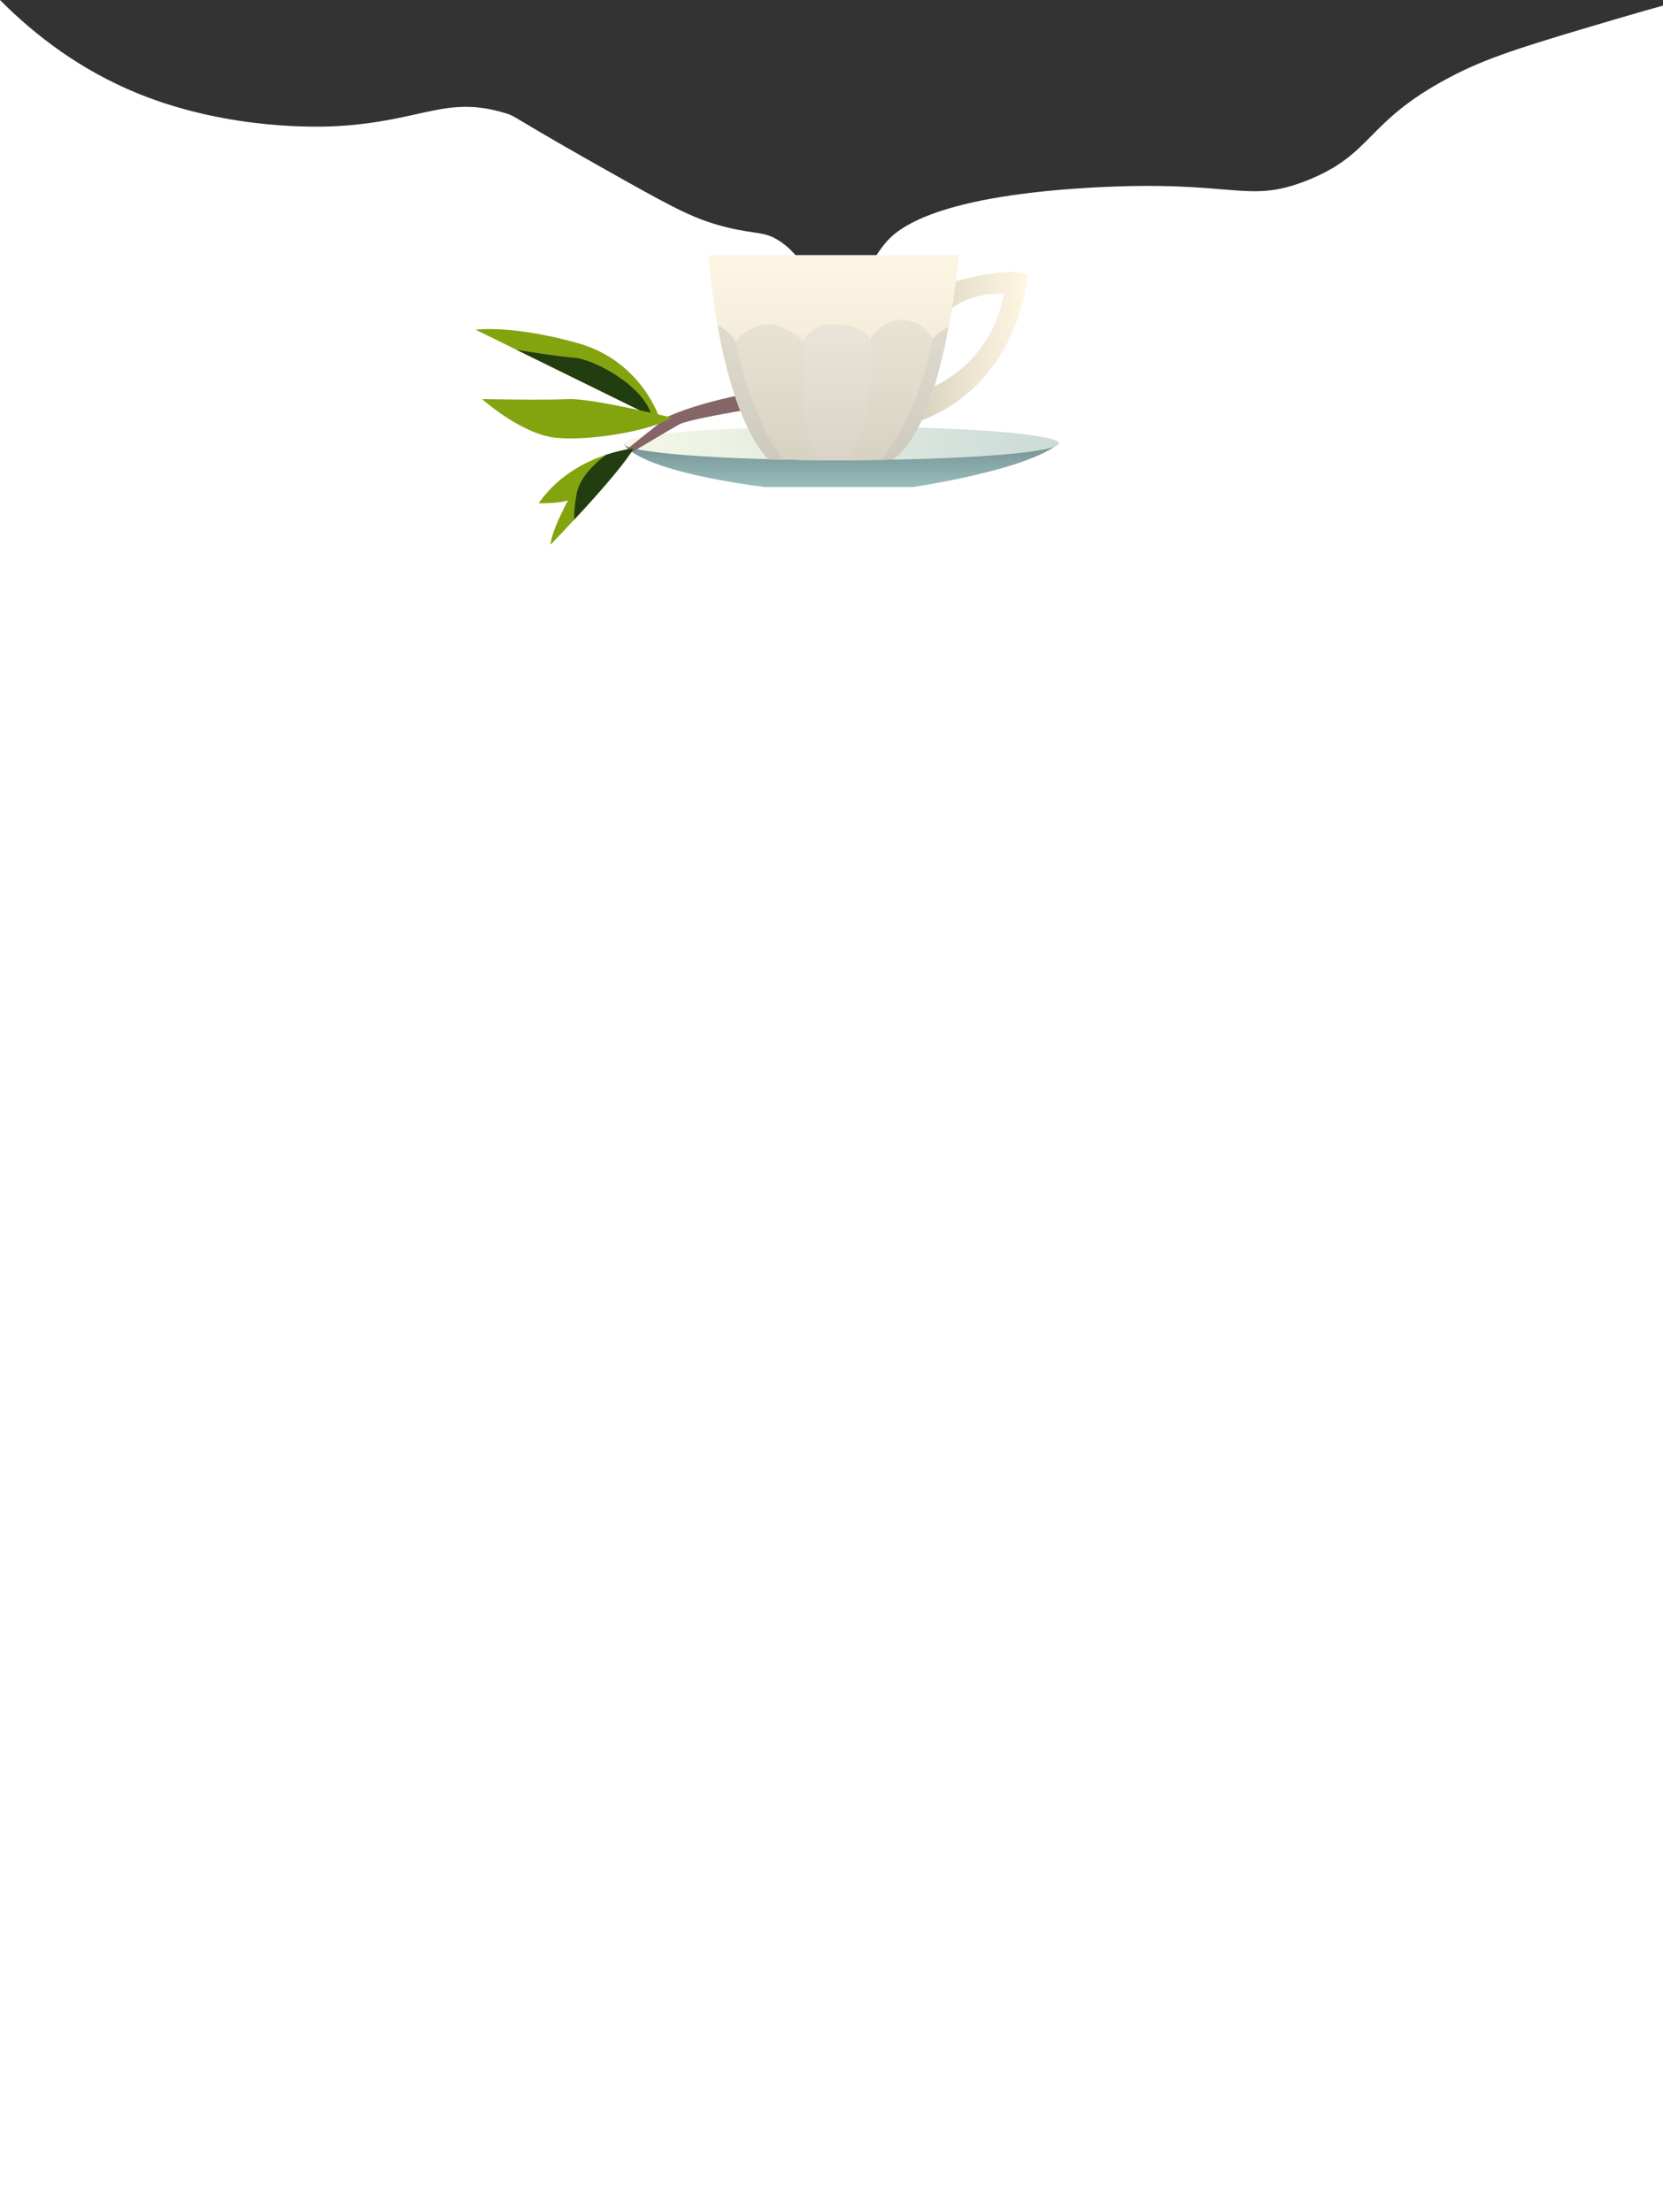 <?xml version="1.0" encoding="UTF-8"?><svg xmlns="http://www.w3.org/2000/svg" xmlns:xlink="http://www.w3.org/1999/xlink" viewBox="0 0 478 635.75"><rect x="0" y="0" width="478" height="635.75" fill="#333333" stroke="none"/><defs><style>.cls-1{opacity:.68;}.cls-2{fill:#fff6e2;}.cls-3{fill:#fff;}.cls-4{fill:#83a40f;}.cls-5{clip-path:url(#clippath-2);}.cls-6{isolation:isolate;}.cls-7{fill:url(#Degradado_sin_nombre_122);mix-blend-mode:multiply;opacity:.11;}.cls-8{clip-path:url(#clippath-1);}.cls-9{fill:#d9d5ca;}.cls-10{fill:url(#Degradado_sin_nombre_27);}.cls-11{clip-path:url(#clippath);}.cls-12{fill:#856565;}.cls-13{fill:url(#Degradado_sin_nombre_95);}.cls-14{fill:#223d10;}.cls-15{fill:#ebe6db;}.cls-16{fill:url(#Degradado_sin_nombre_111);}.cls-17{fill:#e6e1d2;}</style><linearGradient id="Degradado_sin_nombre_111" x1="263.52" y1="99.75" x2="295.4" y2="99.75" gradientUnits="userSpaceOnUse"><stop offset=".01" stop-color="#d6d1be"/><stop offset=".54" stop-color="#eee7d3"/><stop offset=".98" stop-color="#fff6e2"/></linearGradient><linearGradient id="Degradado_sin_nombre_95" x1="241.78" y1="139.98" x2="241.78" y2="127.42" gradientUnits="userSpaceOnUse"><stop offset="0" stop-color="#97bebb"/><stop offset=".98" stop-color="#779296"/></linearGradient><linearGradient id="Degradado_sin_nombre_27" x1="179.19" y1="127.42" x2="304.37" y2="127.42" gradientUnits="userSpaceOnUse"><stop offset="0" stop-color="#f5f8e7"/><stop offset=".99" stop-color="#cbdbd8"/></linearGradient><clipPath id="clippath"><path class="cls-4" d="M189.81,120.84s-4.97-16.98-23.81-22.25c-18.84-5.28-29.29-3.83-29.29-3.83l53.1,26.08Z"/></clipPath><clipPath id="clippath-1"><path class="cls-4" d="M182.05,128.91s-17.39,1.55-27.22,15.73c0,0,5.9,.1,8.44-.83,0,0-4.81,8.8-5.02,12.73,0,0,19.87-20.49,23.81-27.64Z"/></clipPath><clipPath id="clippath-2"><path class="cls-2" d="M203.62,73.32h72.04s-4.35,49.27-19.05,58.79c0,0-10.28,.14-18.01,.14s-17.84-.28-17.84-.28c0,0-13-11.24-17.14-58.65Z"/></clipPath><linearGradient id="Degradado_sin_nombre_122" x1="237.23" y1="137.91" x2="237.23" y2="66.84" gradientUnits="userSpaceOnUse"><stop offset="0" stop-color="#000"/><stop offset=".12" stop-color="#242424"/><stop offset=".44" stop-color="gray"/><stop offset=".7" stop-color="#c4c4c4"/><stop offset=".89" stop-color="#eee"/><stop offset=".98" stop-color="#fff"/></linearGradient></defs><g class="cls-6"><g id="Capa_1"><path class="cls-3" d="M464.5,5.48c-23.58,6.97-35.38,10.46-45.65,15.63-26.72,13.44-23.42,22.89-43.14,30.74-17.52,6.97-20.59-.3-62.21,2.08-47.15,2.7-56.46,12.79-59.2,16.15-9.47,11.6-9.61,27.39-14.05,27.09-4.97-.33-3.48-20.05-16.55-28.13-4.24-2.62-6.11-1.61-14.55-3.65-8.87-2.14-14.59-5.15-29.6-13.54-33.46-18.73-30.86-18.27-34.11-19.27-17.08-5.3-23.84,2.17-48.16,3.65-3.68,.22-30.73,1.61-57.69-9.38C23.17,20.15,10.13,10.21,0,0V635.75H478V1.6c-4.24,1.19-8.75,2.48-13.5,3.88Z"/><g><path class="cls-16" d="M274.8,80.81s15.35-4.45,20.6-1.83c0,0-1.93,31.74-31.88,42.37l3.73-9.8s17.39-6.07,21.25-27.05c0,0-12.42-1.52-19.87,9.11l6.18-12.8Z"/><path class="cls-13" d="M179.19,127.42s1.93,7.45,40.57,12.56h42.64s32.98-4.83,41.95-12.56h-125.17Z"/><ellipse class="cls-10" cx="241.78" cy="127.42" rx="62.59" ry="4.83"/><path class="cls-12" d="M181.27,130.19s10.86-6.46,13.97-8.22,28.46-5.69,28.46-5.69l-1.24-4.45s-17.98,2.36-30.57,7.91l-11.82,9.47,1.2,.98Z"/><g><g><path class="cls-4" d="M189.81,120.84s-4.97-16.98-23.81-22.25c-18.84-5.28-29.29-3.83-29.29-3.83l53.1,26.08Z"/><g class="cls-11"><path class="cls-14" d="M144.47,100.55h4.04s11.28,1.86,16.66,2.28,19.94,7.94,22.18,16.81c0,0-11.31,1.41-11.94,1.2s-16.46-8.14-20.49-10.75-10.97-9.54-10.97-9.54h.52Z"/></g></g><path class="cls-4" d="M193.02,120.01s-22.98-5.64-29.76-5.3-24.69-.01-24.69-.01c0,0,11.28,10.08,21.12,11.11,9.83,1.04,27.84-2.07,33.33-5.8Z"/><g><path class="cls-4" d="M182.05,128.91s-17.39,1.55-27.22,15.73c0,0,5.9,.1,8.44-.83,0,0-4.81,8.8-5.02,12.73,0,0,19.87-20.49,23.81-27.64Z"/><g class="cls-8"><path class="cls-14" d="M181.01,126.43s-13.55,6.73-15.22,15.32,0,11.9,0,11.9c0,0,21.84-20.39,21.94-20.7s1.04-5.18-.72-5.59-6-.93-6-.93Z"/></g></g></g><g><path class="cls-2" d="M203.62,73.32h72.04s-4.35,49.27-19.05,58.79c0,0-10.28,.14-18.01,.14s-17.84-.28-17.84-.28c0,0-13-11.24-17.14-58.65Z"/><g class="cls-5"><g class="cls-1"><path class="cls-9" d="M268,97.51s3.04-3.59,5.93-3.73c0,0,1.52,18.08-5.24,26.22-6.76,8.14-15.32,17.67-15.32,17.67l-4.28-.69s7.18-24.29,7.87-25.39,11.04-14.08,11.04-14.08Z"/><path class="cls-17" d="M250.06,97.51s3.31-5.8,9.52-5.52c6.21,.28,8.42,5.52,8.42,5.52,0,0-3.31,24.01-18.91,39.47l-8.69-1.1,9.66-38.37Z"/><path class="cls-15" d="M242.47,135.87s10.07-16.01,7.59-38.37c0,0-1.79-3.87-9.38-4.28-7.59-.41-9.8,4.7-9.8,4.7,0,0-3.17,21.39-1.38,28.98,1.79,7.59,7.59,11.73,7.59,11.73l5.38-2.76Z"/><path class="cls-17" d="M237.09,135.87s-5.8-8.69-6.21-19.6c-.41-10.9,0-18.36,0-18.36,0,0-5.11-4.83-10.21-4.69s-9.34,4.86-9.34,4.86c0,0,3.12,30.19,18.17,37.78h7.59Z"/><path class="cls-9" d="M203.41,91.99s7.87,3.31,8.14,7.04c0,0,6.21,29.81,17.94,36.85h-8.14s-21.94-37.68-21.94-38.37,4-5.52,4-5.52Z"/></g><rect class="cls-7" x="196.86" y="66.84" width="80.74" height="71.07"/></g></g></g></g></g></svg>